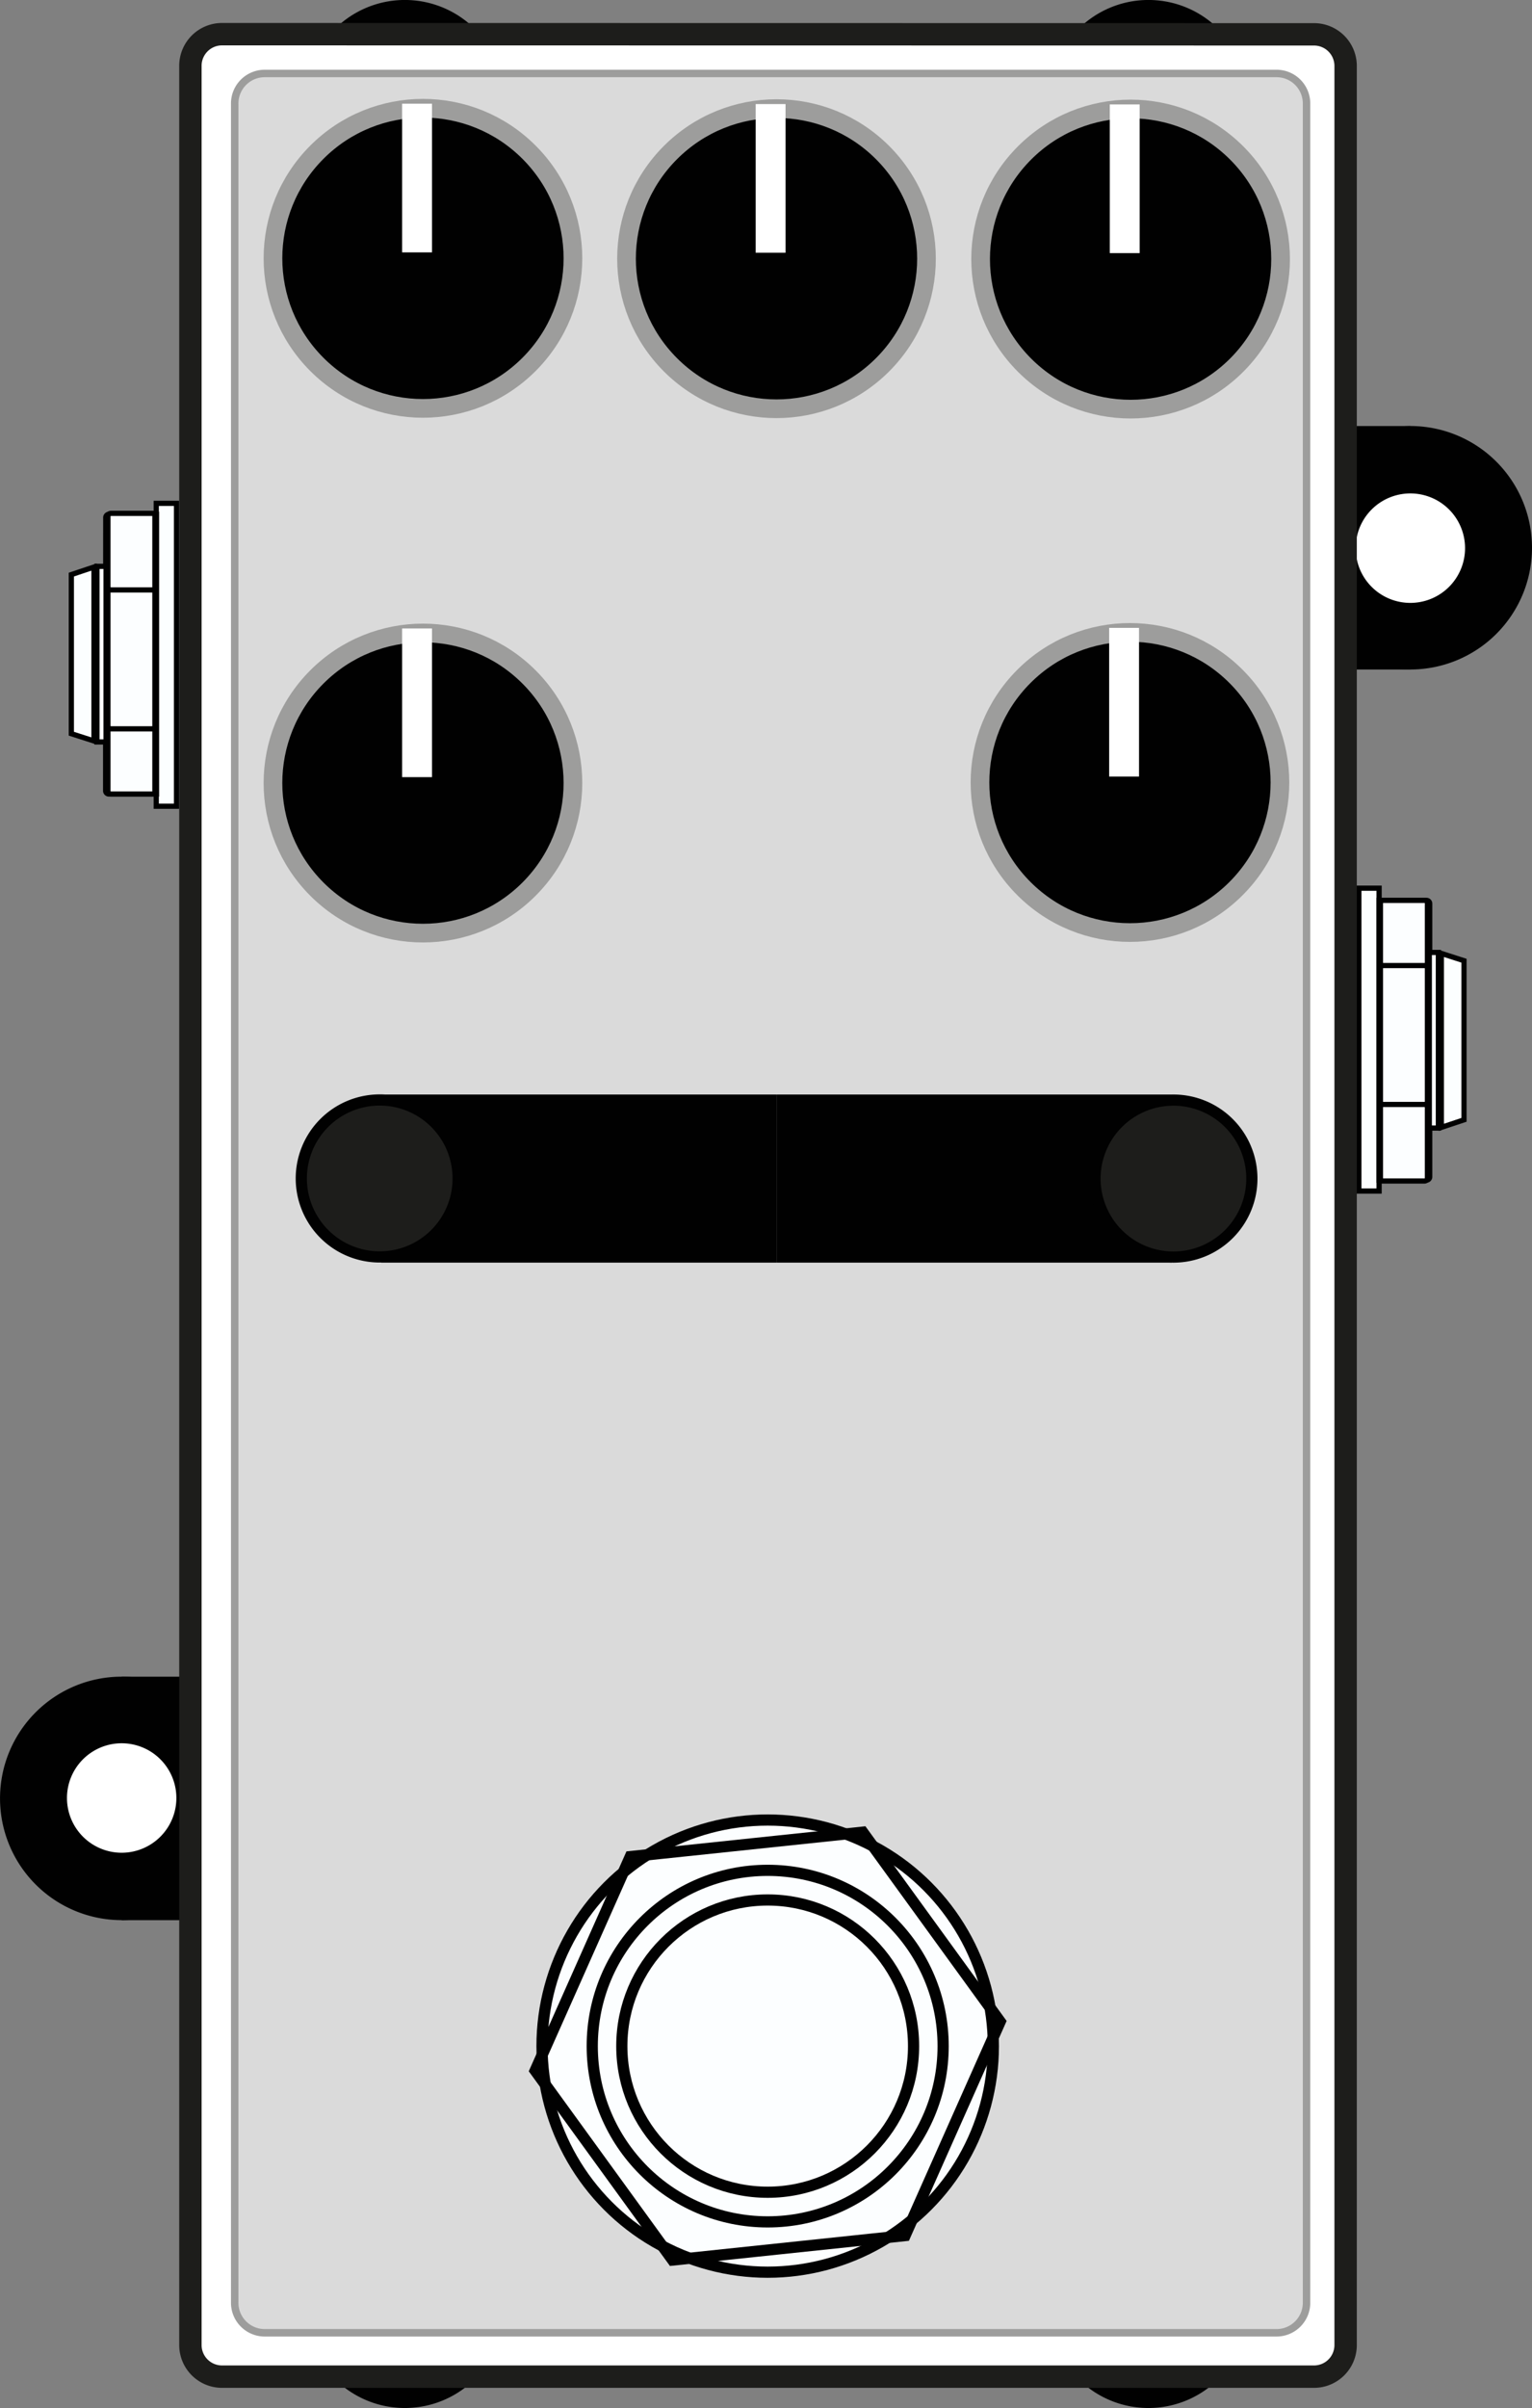 <svg id="Layer_3" data-name="Layer 3" xmlns="http://www.w3.org/2000/svg" viewBox="0 0 581.72 913.77"><rect x="0" y="0" width="581.72" height="913.77" fill="#808080" stroke="none"/><defs><style>.cls-1{fill:#010101;}.cls-2{fill:#fff;}.cls-3{fill:#fcfeff;}.cls-10,.cls-12,.cls-13,.cls-4,.cls-5,.cls-6,.cls-7,.cls-8{fill:none;}.cls-4{stroke:#000;}.cls-4,.cls-5,.cls-6,.cls-7{stroke-width:1.98px;}.cls-10,.cls-11,.cls-5,.cls-6,.cls-7{stroke:#010101;}.cls-6{stroke-miterlimit:27;}.cls-7{stroke-linecap:round;}.cls-8{stroke:#1d1d1b;stroke-width:8.5px;}.cls-9{fill:#dadada;stroke-width:2.83px;}.cls-12,.cls-9{stroke:#9d9d9c;}.cls-10,.cls-11{stroke-width:4.25px;}.cls-11{fill:#1d1d1b;}.cls-12{stroke-width:7.09px;}.cls-13{stroke:#fff;stroke-width:11.34px;}</style></defs><g id="Ухо_прав" data-name="Ухо прав"><rect class="cls-1" x="510.98" y="161.67" width="24.54" height="92.4"/><path class="cls-1" d="M548.11,408.09a46.2,46.2,0,1,0-46.2-46.2,46.2,46.2,0,0,0,46.2,46.2" transform="translate(-12.59 -154.03)"/><path class="cls-2" d="M548.11,382.81a20.77,20.77,0,1,0-20.76-20.76,20.75,20.75,0,0,0,20.76,20.76" transform="translate(-12.59 -154.03)"/></g><g id="Ухо_лев" data-name="Ухо лев"><rect class="cls-1" x="46.2" y="636.25" width="24.54" height="92.4"/><path class="cls-1" d="M58.79,790.27A46.2,46.2,0,1,0,105,836.47a46.21,46.21,0,0,0-46.21-46.2" transform="translate(-12.59 -154.03)"/><path class="cls-2" d="M58.79,815.55a20.77,20.77,0,1,0,20.77,20.76,20.77,20.77,0,0,0-20.77-20.76" transform="translate(-12.59 -154.03)"/></g><g id="IN_OUT" data-name="IN/OUT"><rect class="cls-3" x="515.97" y="337.03" width="7.7" height="114.94"/><rect class="cls-4" x="515.97" y="337.04" width="7.69" height="114.93"/><path class="cls-3" d="M555.47,496.94a1.24,1.24,0,0,0-1.25-1.25h-18V601.86h18a1.25,1.25,0,0,0,1.25-1.26Z" transform="translate(-12.59 -154.03)"/><path class="cls-5" d="M555.47,496.94a1.24,1.24,0,0,0-1.25-1.25h-18V601.86h18a1.25,1.25,0,0,0,1.25-1.26Z" transform="translate(-12.59 -154.03)"/><path class="cls-3" d="M554.6,496.83a1.14,1.14,0,0,0-1.14-1.14h-16.7V520.9h16.7a1.13,1.13,0,0,0,1.14-1.14Z" transform="translate(-12.59 -154.03)"/><path class="cls-5" d="M554.6,496.83a1.14,1.14,0,0,0-1.14-1.14h-16.7V520.9h16.7a1.13,1.13,0,0,0,1.14-1.14Z" transform="translate(-12.59 -154.03)"/><path class="cls-3" d="M554.6,521.57a1.13,1.13,0,0,0-1.14-1.14h-16.7v53.18h16.7a1.13,1.13,0,0,0,1.14-1.14Z" transform="translate(-12.59 -154.03)"/><path class="cls-5" d="M554.6,521.57a1.13,1.13,0,0,0-1.14-1.14h-16.7v53.18h16.7a1.13,1.13,0,0,0,1.14-1.14Z" transform="translate(-12.59 -154.03)"/><path class="cls-3" d="M554.6,574.28a1.14,1.14,0,0,0-1.14-1.14h-16.7v29.05h16.7a1.13,1.13,0,0,0,1.14-1.14Z" transform="translate(-12.59 -154.03)"/><path class="cls-5" d="M554.6,574.28a1.14,1.14,0,0,0-1.14-1.14h-16.7v29.05h16.7a1.13,1.13,0,0,0,1.14-1.14Z" transform="translate(-12.59 -154.03)"/><rect class="cls-3" x="542.73" y="361.43" width="3.45" height="66.63"/><polygon class="cls-6" points="546.17 361.43 546.17 361.43 542.72 361.43 542.72 428.07 546.17 428.07 546.17 361.43"/><polygon class="cls-3" points="555.9 364.56 555.9 364.56 547.3 361.8 547.3 427.81 555.9 424.94 555.9 364.56"/><polygon class="cls-7" points="555.9 364.56 555.9 364.56 547.3 361.8 547.3 427.81 555.9 424.94 555.9 364.56"/></g><g id="IN_OUT-2" data-name="IN/OUT"><rect class="cls-3" x="59.32" y="191.01" width="7.7" height="114.94"/><rect class="cls-4" x="59.33" y="191.01" width="7.69" height="114.93"/><path class="cls-3" d="M52.7,454.09A1.25,1.25,0,0,0,54,455.34h18V349.17H54a1.26,1.26,0,0,0-1.25,1.26Z" transform="translate(-12.59 -154.03)"/><path class="cls-5" d="M52.7,454.09A1.25,1.25,0,0,0,54,455.34h18V349.17H54a1.26,1.26,0,0,0-1.25,1.26Z" transform="translate(-12.59 -154.03)"/><path class="cls-3" d="M53.57,454.2a1.15,1.15,0,0,0,1.14,1.14h16.7V430.13H54.71a1.14,1.14,0,0,0-1.14,1.14Z" transform="translate(-12.59 -154.03)"/><path class="cls-5" d="M53.57,454.2a1.15,1.15,0,0,0,1.14,1.14h16.7V430.13H54.71a1.14,1.14,0,0,0-1.14,1.14Z" transform="translate(-12.59 -154.03)"/><path class="cls-3" d="M53.57,429.46a1.14,1.14,0,0,0,1.14,1.14h16.7V377.42H54.71a1.14,1.14,0,0,0-1.14,1.14Z" transform="translate(-12.59 -154.03)"/><path class="cls-5" d="M53.57,429.46a1.14,1.14,0,0,0,1.14,1.14h16.7V377.42H54.71a1.14,1.14,0,0,0-1.14,1.14Z" transform="translate(-12.59 -154.03)"/><path class="cls-3" d="M53.57,376.75a1.15,1.15,0,0,0,1.14,1.14h16.7V348.84H54.71A1.14,1.14,0,0,0,53.57,350Z" transform="translate(-12.59 -154.03)"/><path class="cls-5" d="M53.57,376.75a1.15,1.15,0,0,0,1.14,1.14h16.7V348.84H54.71A1.14,1.14,0,0,0,53.57,350Z" transform="translate(-12.59 -154.03)"/><rect class="cls-3" x="36.81" y="214.91" width="3.45" height="66.63"/><polygon class="cls-6" points="36.81 281.55 36.81 281.55 40.27 281.55 40.27 214.91 36.81 214.91 36.81 281.55"/><polygon class="cls-3" points="27.09 278.42 27.09 278.42 35.69 281.18 35.69 215.17 27.09 218.04 27.09 278.42"/><polygon class="cls-7" points="27.09 278.42 27.09 278.42 35.69 281.18 35.69 215.17 27.09 218.04 27.09 278.42"/></g><g id="Ножки"><path class="cls-1" d="M166.32,229.36a37.67,37.67,0,1,0-37.67-37.67,37.67,37.67,0,0,0,37.67,37.67" transform="translate(-12.59 -154.03)"/><path class="cls-1" d="M448.7,229.36A37.67,37.67,0,1,0,411,191.69a37.67,37.67,0,0,0,37.68,37.67" transform="translate(-12.59 -154.03)"/><path class="cls-1" d="M166.32,1067.8a37.67,37.67,0,1,0-37.67-37.68,37.67,37.67,0,0,0,37.67,37.68" transform="translate(-12.59 -154.03)"/><path class="cls-1" d="M448.7,1067.8A37.67,37.67,0,1,0,411,1030.12a37.67,37.67,0,0,0,37.68,37.68" transform="translate(-12.59 -154.03)"/></g><g id="КОРПУС_ПЕДАЛИ" data-name="КОРПУС ПЕДАЛИ"><rect id="ЗАЛИВКА_КОРПУСА" data-name="ЗАЛИВКА КОРПУСА" class="cls-2" x="71.78" y="14.24" width="438.73" height="888.91" rx="12.04"/><path id="КОРПУС" class="cls-8" d="M96.89,167a12,12,0,0,0-12,12V1043.9a12,12,0,0,0,12,12H511.54a12,12,0,0,0,12-12V179.06a12,12,0,0,0-12-12Z" transform="translate(-12.59 -154.03)"/><path id="КОРПУС-2" class="cls-9" d="M112.88,181.91a11.4,11.4,0,0,0-11.17,11.61v834.13a11.4,11.4,0,0,0,11.17,11.61H497.53a11.4,11.4,0,0,0,11.17-11.61V193.52a11.4,11.4,0,0,0-11.17-11.61Z" transform="translate(-12.59 -154.03)"/></g><g id="ФУТСВИТЧ"><path class="cls-3" d="M304.09,1016.25a85.79,85.79,0,1,0-85.68-85.79,85.74,85.74,0,0,0,85.68,85.79" transform="translate(-12.59 -154.03)"/><ellipse class="cls-10" cx="291.5" cy="776.44" rx="85.69" ry="85.79"/><polygon class="cls-10" points="327.61 695.25 239.32 704.53 203.21 785.73 255.39 857.63 343.68 848.34 379.79 767.15 327.61 695.25"/><ellipse class="cls-10" cx="291.5" cy="776.44" rx="66.62" ry="66.7"/><ellipse class="cls-10" cx="291.5" cy="776.44" rx="55.39" ry="55.45"/></g><g id="_1_2_перекл_прав" data-name="1/2 перекл прав"><rect class="cls-1" x="294.85" y="415.34" width="150.09" height="63.8"/><path class="cls-11" d="M458.16,571.49a29.78,29.78,0,1,0,29.78,29.78A29.78,29.78,0,0,0,458.16,571.49Z" transform="translate(-12.59 -154.03)"/></g><g id="_1_2_перекл_лев" data-name="1/2 перекл лев"><rect class="cls-1" x="144.76" y="415.34" width="150.09" height="63.8"/><path class="cls-11" d="M156.73,631A29.78,29.78,0,1,0,127,601.26,29.78,29.78,0,0,0,156.73,631Z" transform="translate(-12.59 -154.03)"/></g><g id="Кнопка_1" data-name="Кнопка 1"><path class="cls-1" d="M401.63,212.06a56.95,56.95,0,1,0,80.54,0,56.94,56.94,0,0,0-80.54,0" transform="translate(-12.59 -154.03)"/><circle class="cls-12" cx="441.9" cy="252.33" r="56.95" transform="translate(-61.59 232.35) rotate(-45)"/><line class="cls-13" x1="427.07" y1="39.63" x2="427.07" y2="96.05"/></g><g id="Кнопка_1-2" data-name="Кнопка 1"><path class="cls-1" d="M267.17,211.92a56.95,56.95,0,1,0,80.54,0,57,57,0,0,0-80.54,0" transform="translate(-12.59 -154.03)"/><circle class="cls-12" cx="307.44" cy="252.19" r="56.95" transform="translate(-100.87 137.23) rotate(-45)"/><line class="cls-13" x1="292.61" y1="39.49" x2="292.61" y2="95.91"/></g><g id="Кнопка_1-3" data-name="Кнопка 1"><path class="cls-1" d="M132.92,211.78a56.95,56.95,0,1,0,80.54,0,57,57,0,0,0-80.54,0" transform="translate(-12.59 -154.03)"/><circle class="cls-12" cx="173.19" cy="252.05" r="56.95" transform="translate(-140.09 42.26) rotate(-45)"/><line class="cls-13" x1="158.36" y1="39.35" x2="158.36" y2="95.77"/></g><g id="Кнопка_1-4" data-name="Кнопка 1"><path class="cls-1" d="M401.39,410.69a56.95,56.95,0,1,0,80.54,0,56.94,56.94,0,0,0-80.54,0" transform="translate(-12.59 -154.03)"/><circle class="cls-12" cx="441.66" cy="450.95" r="56.95" transform="translate(-202.11 290.36) rotate(-45)"/><line class="cls-13" x1="426.83" y1="238.26" x2="426.83" y2="294.68"/></g><g id="Кнопка_1-5" data-name="Кнопка 1"><path class="cls-1" d="M132.92,410.9a57,57,0,1,0,80.54,0,57,57,0,0,0-80.54,0" transform="translate(-12.59 -154.03)"/><circle class="cls-12" cx="173.19" cy="451.17" r="56.95" transform="translate(-280.89 100.58) rotate(-45)"/><line class="cls-13" x1="158.36" y1="238.48" x2="158.36" y2="294.9"/></g></svg>